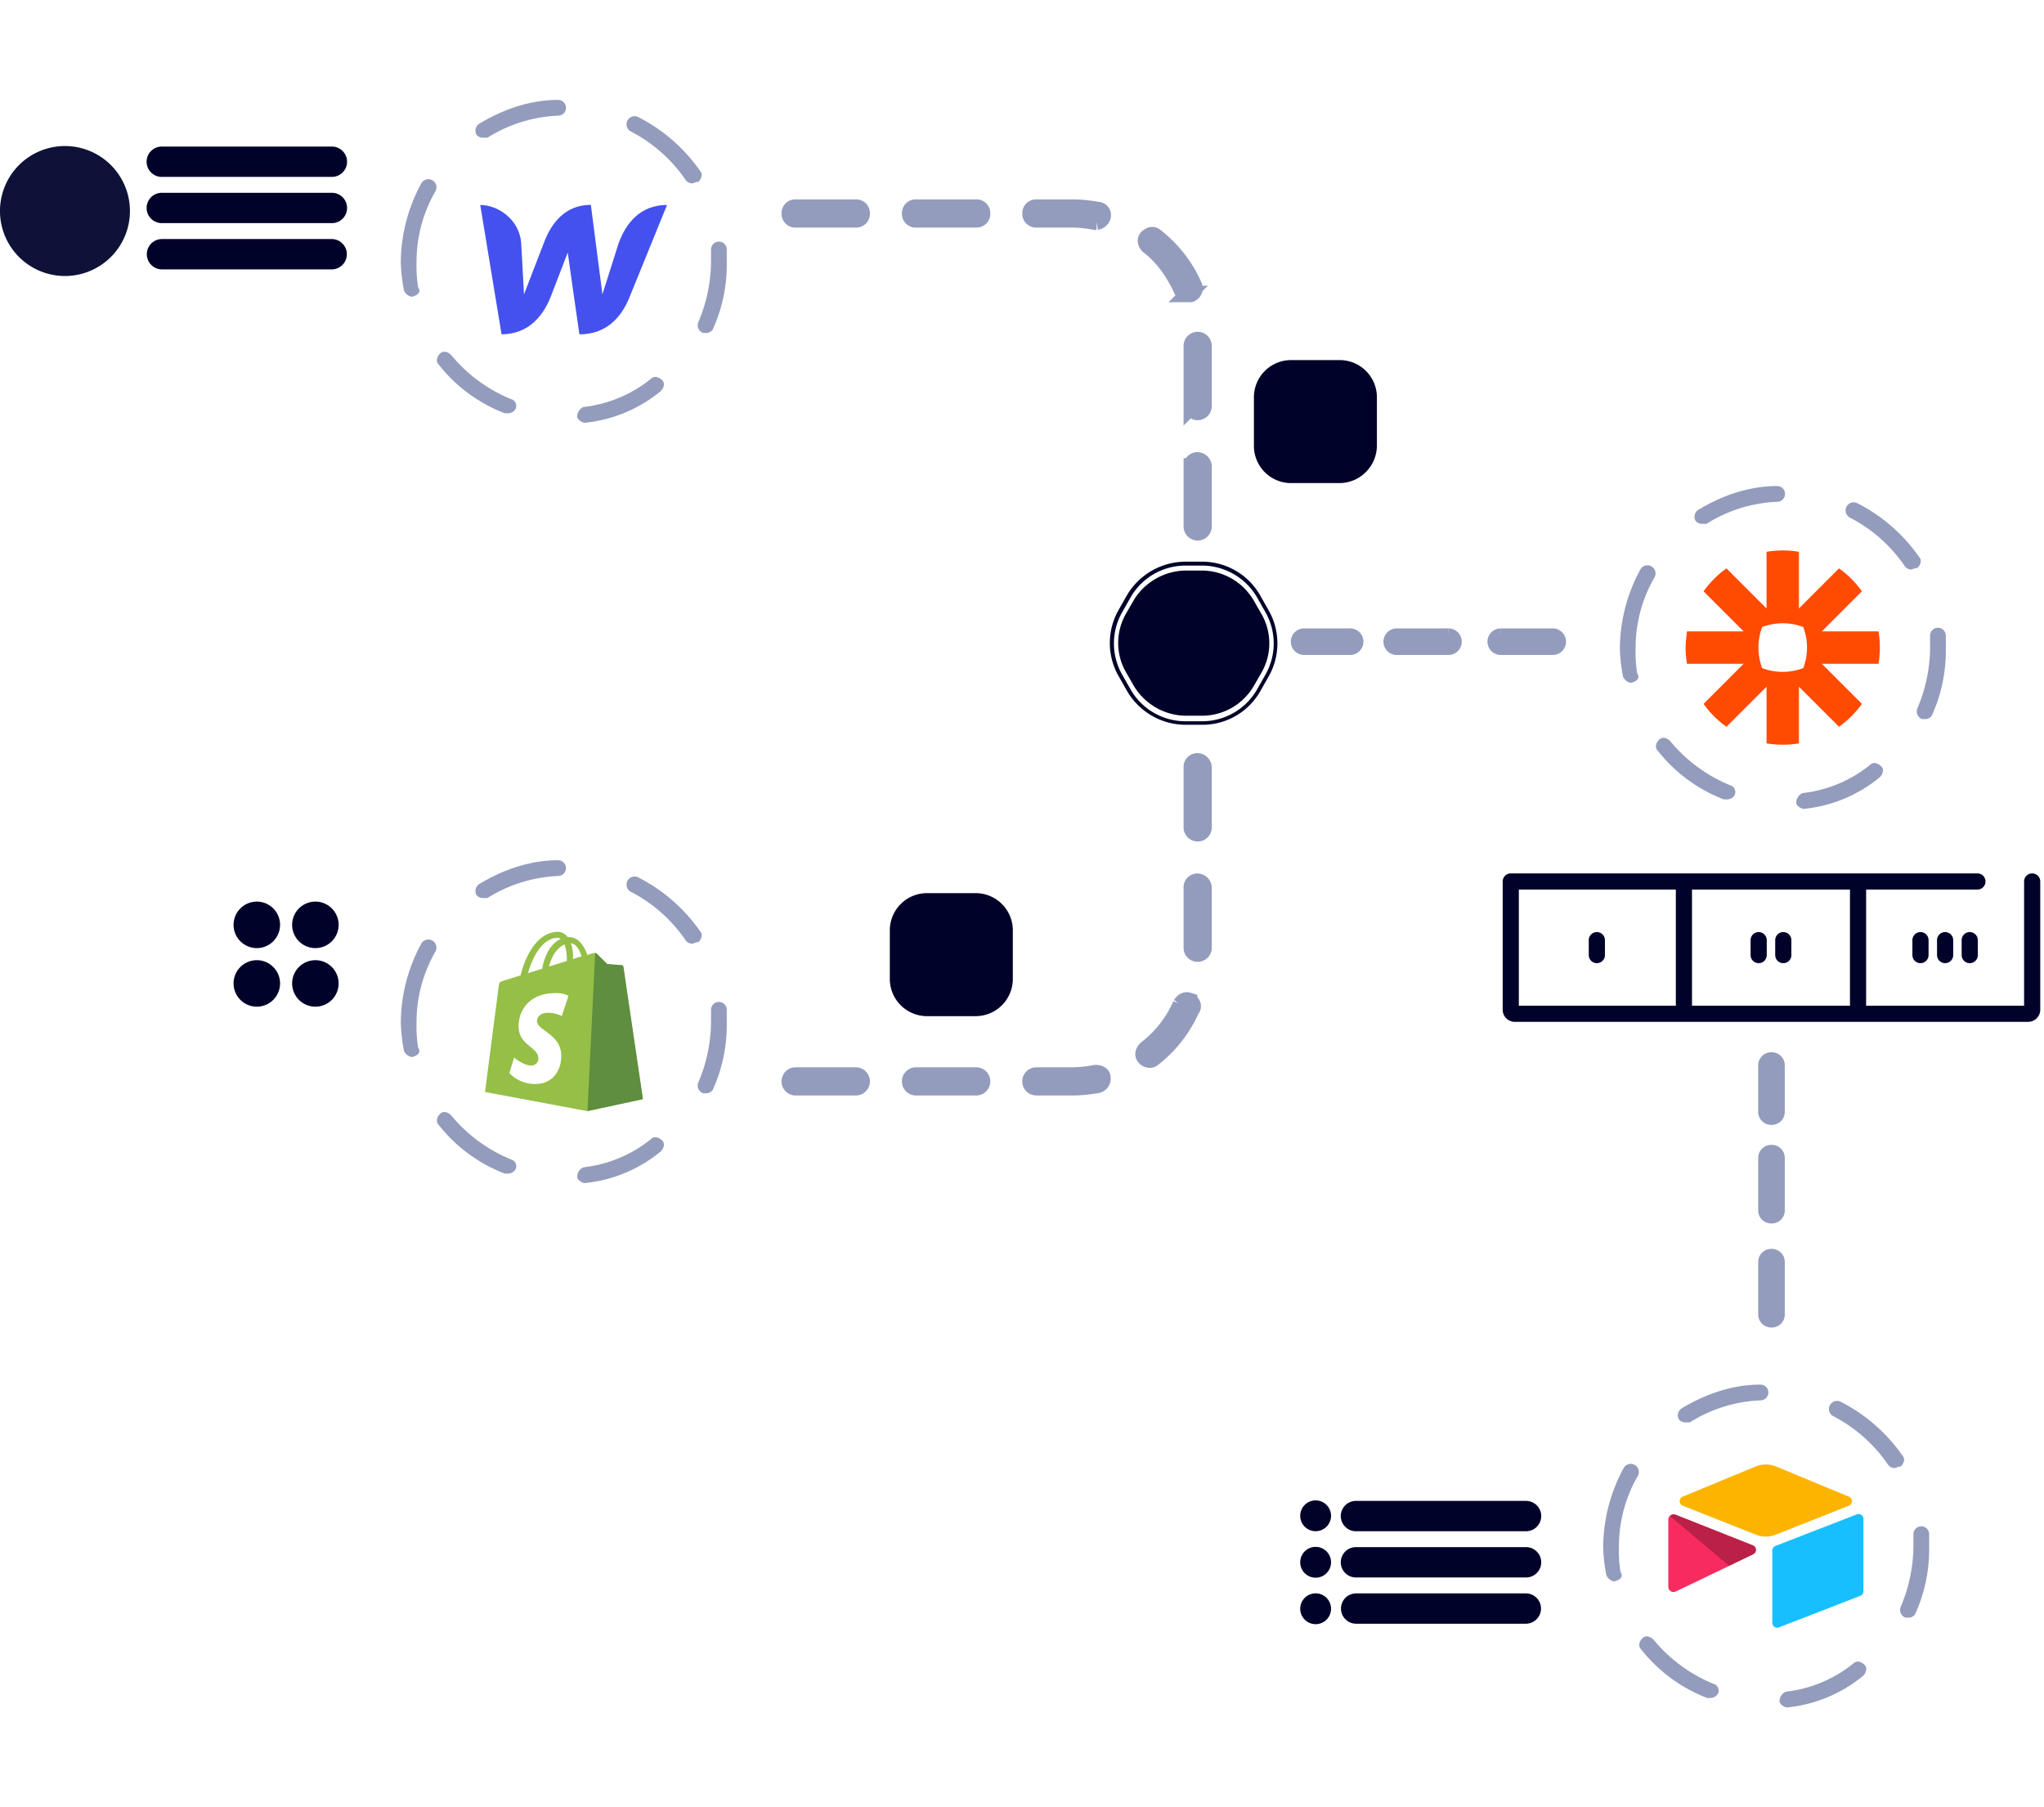 <svg xmlns="http://www.w3.org/2000/svg" xmlns:xlink="http://www.w3.org/1999/xlink" width="632.251" height="558.828" viewBox="0 0 632.251 558.828">
  <defs>
    <filter id="Path_177" x="470.778" y="119.428" width="161.473" height="161.473" filterUnits="userSpaceOnUse">
      <feOffset input="SourceAlpha"/>
      <feGaussianBlur stdDeviation="7.5" result="blur"/>
      <feFlood flood-opacity="0.161"/>
      <feComposite operator="in" in2="blur"/>
      <feComposite in="SourceGraphic"/>
    </filter>
    <filter id="Path_177-2" x="93.697" y="0" width="161.473" height="161.473" filterUnits="userSpaceOnUse">
      <feOffset input="SourceAlpha"/>
      <feGaussianBlur stdDeviation="7.5" result="blur-2"/>
      <feFlood flood-opacity="0.161"/>
      <feComposite operator="in" in2="blur-2"/>
      <feComposite in="SourceGraphic"/>
    </filter>
    <filter id="Path_177-3" x="465.618" y="397.355" width="161.473" height="161.473" filterUnits="userSpaceOnUse">
      <feOffset input="SourceAlpha"/>
      <feGaussianBlur stdDeviation="7.5" result="blur-3"/>
      <feFlood flood-opacity="0.161"/>
      <feComposite operator="in" in2="blur-3"/>
      <feComposite in="SourceGraphic"/>
    </filter>
    <filter id="Path_177-4" x="93.697" y="235.169" width="161.473" height="161.473" filterUnits="userSpaceOnUse">
      <feOffset input="SourceAlpha"/>
      <feGaussianBlur stdDeviation="7.5" result="blur-4"/>
      <feFlood flood-opacity="0.161"/>
      <feComposite operator="in" in2="blur-4"/>
      <feComposite in="SourceGraphic"/>
    </filter>
  </defs>
  <g id="Group_52" data-name="Group 52" transform="translate(-1893 -1915.653)">
    <path id="Path_186" data-name="Path 186" d="M350.383,621.857a7.191,7.191,0,1,1-7.191-7.191A7.191,7.191,0,0,1,350.383,621.857Z" transform="translate(1647.363 1597.974)" fill="#000229" fill-rule="evenodd"/>
    <g id="Group_47" data-name="Group 47" transform="translate(2386.278 2057.581)">
      <g id="Group_41" data-name="Group 41" transform="translate(0 0)">
        <g transform="matrix(1, 0, 0, 1, -493.28, -141.93)" filter="url(#Path_177)">
          <path id="Path_177-5" data-name="Path 177" d="M519.882,389.626H435.059A15.672,15.672,0,0,1,419.234,373.8V288.978a15.672,15.672,0,0,1,15.825-15.825h84.822a15.672,15.672,0,0,1,15.825,15.825V373.8A15.672,15.672,0,0,1,519.882,389.626Z" transform="translate(74.04 -131.23)" fill="#fff"/>
        </g>
        <path id="Path_178" data-name="Path 178" d="M544.914,442.553c-.974,0-2.435-.974-2.435-1.948a3.289,3.289,0,0,1,1.948-2.923,40.342,40.342,0,0,0,20.944-8.768c.974-.974,2.435-.487,3.41.487s.487,2.435-.487,3.409A43.829,43.829,0,0,1,544.914,442.553Zm-23.867-2.922h-.974a47.9,47.9,0,0,1-20.458-15.1c-.974-.974-.487-2.435.487-3.409s2.435-.487,3.41.487a47.11,47.11,0,0,0,18.509,13.639,2.17,2.17,0,0,1,1.461,2.922A2.679,2.679,0,0,1,521.047,439.631Zm61.372-24.842h-.974a2.515,2.515,0,0,1-1.461-3.409,48.487,48.487,0,0,0,3.9-18.509v-3.9a2.435,2.435,0,1,1,4.87,0v4.384a48.226,48.226,0,0,1-4.383,20.457A2.531,2.531,0,0,1,582.419,414.79Zm-91.084-11.2a3.237,3.237,0,0,1-2.435-1.948,53.656,53.656,0,0,1-.974-8.768,51.762,51.762,0,0,1,6.332-24.354,2.507,2.507,0,1,1,4.384,2.435,43.465,43.465,0,0,0-5.845,21.918,41.892,41.892,0,0,0,.487,7.794c.974,1.461,0,2.435-1.949,2.922Zm86.7-35.069a2.532,2.532,0,0,1-1.949-.975,46.175,46.175,0,0,0-17.047-15.1,2.507,2.507,0,1,1,2.435-4.384,52.111,52.111,0,0,1,19,16.561c.975.975.487,2.436-.487,3.41C579.01,368.03,578.523,368.518,578.036,368.518Zm-64.781-14.125a2.53,2.53,0,0,1-1.948-.975,2.567,2.567,0,0,1,.974-3.409c7.306-4.384,15.587-7.306,24.354-7.306a2.436,2.436,0,0,1,0,4.871,44.543,44.543,0,0,0-21.918,6.819Z" transform="translate(-480.147 -334.301)" fill="#939cbc"/>
      </g>
      <path id="Zapier_logo_1_" data-name="Zapier_logo (1)" d="M311.07,30.335a17.988,17.988,0,0,1-1.155,6.343,18.01,18.01,0,0,1-6.343,1.154h-.026a18,18,0,0,1-6.346-1.155,17.968,17.968,0,0,1-1.154-6.343v-.028a17.987,17.987,0,0,1,1.152-6.343,17.952,17.952,0,0,1,6.345-1.154h.025a17.922,17.922,0,0,1,6.343,1.154,17.957,17.957,0,0,1,1.154,6.343v.028h0Zm22.113-5.022H315.648l12.4-12.4a30.163,30.163,0,0,0-7.081-7.08l-12.4,12.4V.7a30.185,30.185,0,0,0-4.99-.418h-.032A30.09,30.09,0,0,0,298.553.7V18.234l-12.4-12.4a30,30,0,0,0-3.832,3.243l-.006.006a30.227,30.227,0,0,0-3.241,3.832l12.4,12.4H273.935s-.417,3.294-.417,5v.021a30.046,30.046,0,0,0,.418,5h17.539l-12.4,12.4a30.254,30.254,0,0,0,7.082,7.082l12.4-12.4V59.945a30.318,30.318,0,0,0,4.984.417h.043a30.31,30.31,0,0,0,4.984-.417V42.409l12.4,12.4a30.276,30.276,0,0,0,3.835-3.243h0a30.335,30.335,0,0,0,3.24-3.835l-12.4-12.4h17.539a30.153,30.153,0,0,0,.415-4.986V30.3a30.194,30.194,0,0,0-.415-4.984v0Z" transform="translate(-245.399 28.046)" fill="#ff4a00"/>
    </g>
    <g id="Group_46" data-name="Group 46" transform="translate(2009.197 1938.153)">
      <g id="Group_42" data-name="Group 42" transform="translate(0 0)">
        <g transform="matrix(1, 0, 0, 1, -116.2, -22.5)" filter="url(#Path_177-2)">
          <path id="Path_177-6" data-name="Path 177" d="M519.882,389.626H435.059A15.672,15.672,0,0,1,419.234,373.8V288.978a15.672,15.672,0,0,1,15.825-15.825h84.822a15.672,15.672,0,0,1,15.825,15.825V373.8A15.672,15.672,0,0,1,519.882,389.626Z" transform="translate(-303.04 -250.65)" fill="#fff"/>
        </g>
        <path id="Path_178-2" data-name="Path 178" d="M544.914,442.553c-.974,0-2.435-.974-2.435-1.948a3.289,3.289,0,0,1,1.948-2.923,40.342,40.342,0,0,0,20.944-8.768c.974-.974,2.435-.487,3.41.487s.487,2.435-.487,3.409A43.829,43.829,0,0,1,544.914,442.553Zm-23.867-2.922h-.974a47.9,47.9,0,0,1-20.458-15.1c-.974-.974-.487-2.435.487-3.409s2.435-.487,3.41.487a47.11,47.11,0,0,0,18.509,13.639,2.17,2.17,0,0,1,1.461,2.922A2.679,2.679,0,0,1,521.047,439.631Zm61.372-24.842h-.974a2.515,2.515,0,0,1-1.461-3.409,48.487,48.487,0,0,0,3.9-18.509v-3.9a2.435,2.435,0,1,1,4.87,0v4.384a48.226,48.226,0,0,1-4.383,20.457A2.531,2.531,0,0,1,582.419,414.79Zm-91.084-11.2a3.237,3.237,0,0,1-2.435-1.948,53.656,53.656,0,0,1-.974-8.768,51.762,51.762,0,0,1,6.332-24.354,2.507,2.507,0,1,1,4.384,2.435,43.465,43.465,0,0,0-5.845,21.918,41.892,41.892,0,0,0,.487,7.794c.974,1.461,0,2.435-1.949,2.922Zm86.7-35.069a2.532,2.532,0,0,1-1.949-.975,46.175,46.175,0,0,0-17.047-15.1,2.507,2.507,0,1,1,2.435-4.384,52.111,52.111,0,0,1,19,16.561c.975.975.487,2.436-.487,3.41C579.01,368.03,578.523,368.518,578.036,368.518Zm-64.781-14.125a2.53,2.53,0,0,1-1.948-.975,2.567,2.567,0,0,1,.974-3.409c7.306-4.384,15.587-7.306,24.354-7.306a2.436,2.436,0,0,1,0,4.871,44.543,44.543,0,0,0-21.918,6.819Z" transform="translate(-480.147 -334.301)" fill="#939cbc"/>
      </g>
      <path id="Webflow_logo_2_" data-name="Webflow_logo (2)" d="M42.857,63.729s-4.685,14.714-5.067,15.928C37.652,78.408,34.216,52,34.216,52c-7.982,0-12.25,5.691-14.506,11.695,0,0-5.691,14.748-6.177,16-.035-1.145-.868-15.824-.868-15.824C12.18,56.511,5.448,52.035,0,52.035L6.593,92.046c8.363-.035,12.875-5.691,15.234-11.695,0,0,5.032-13.013,5.24-13.6.035.555,3.609,25.3,3.609,25.3,8.4,0,12.909-5.309,15.338-11.1L57.779,52.035C49.485,52.035,45.113,57.691,42.857,63.729Z" transform="translate(32.351 -11.141)" fill="#4451ef"/>
    </g>
    <g id="Group_48" data-name="Group 48" transform="translate(2381.118 2335.508)">
      <g id="Group_44" data-name="Group 44" transform="translate(0 0)">
        <g transform="matrix(1, 0, 0, 1, -488.12, -419.85)" filter="url(#Path_177-3)">
          <path id="Path_177-7" data-name="Path 177" d="M519.882,389.626H435.059A15.672,15.672,0,0,1,419.234,373.8V288.978a15.672,15.672,0,0,1,15.825-15.825h84.822a15.672,15.672,0,0,1,15.825,15.825V373.8A15.672,15.672,0,0,1,519.882,389.626Z" transform="translate(68.88 146.7)" fill="#fff"/>
        </g>
        <path id="Path_178-3" data-name="Path 178" d="M544.914,442.553c-.974,0-2.435-.974-2.435-1.948a3.289,3.289,0,0,1,1.948-2.923,40.342,40.342,0,0,0,20.944-8.768c.974-.974,2.435-.487,3.41.487s.487,2.435-.487,3.409A43.829,43.829,0,0,1,544.914,442.553Zm-23.867-2.922h-.974a47.9,47.9,0,0,1-20.458-15.1c-.974-.974-.487-2.435.487-3.409s2.435-.487,3.41.487a47.11,47.11,0,0,0,18.509,13.639,2.17,2.17,0,0,1,1.461,2.922A2.679,2.679,0,0,1,521.047,439.631Zm61.372-24.842h-.974a2.515,2.515,0,0,1-1.461-3.409,48.487,48.487,0,0,0,3.9-18.509v-3.9a2.435,2.435,0,1,1,4.87,0v4.384a48.226,48.226,0,0,1-4.383,20.457A2.531,2.531,0,0,1,582.419,414.79Zm-91.084-11.2a3.237,3.237,0,0,1-2.435-1.948,53.656,53.656,0,0,1-.974-8.768,51.762,51.762,0,0,1,6.332-24.354,2.507,2.507,0,1,1,4.384,2.435,43.465,43.465,0,0,0-5.845,21.918,41.892,41.892,0,0,0,.487,7.794c.974,1.461,0,2.435-1.949,2.922Zm86.7-35.069a2.532,2.532,0,0,1-1.949-.975,46.175,46.175,0,0,0-17.047-15.1,2.507,2.507,0,1,1,2.435-4.384,52.111,52.111,0,0,1,19,16.561c.975.975.487,2.436-.487,3.41C579.01,368.03,578.523,368.518,578.036,368.518Zm-64.781-14.125a2.53,2.53,0,0,1-1.948-.975,2.567,2.567,0,0,1,.974-3.409c7.306-4.384,15.587-7.306,24.354-7.306a2.436,2.436,0,0,1,0,4.871,44.543,44.543,0,0,0-21.918,6.819Z" transform="translate(-480.147 -334.301)" fill="#939cbc"/>
      </g>
      <g id="Airtable_Logo_1_" data-name="Airtable_Logo (1)" transform="translate(27.928 33.118)">
        <path id="Path_169" data-name="Path 169" d="M33.746.636l-22.5,9.312a1.508,1.508,0,0,0,.021,2.795L33.86,21.7a8.384,8.384,0,0,0,6.182,0l22.6-8.962a1.507,1.507,0,0,0,.02-2.794L40.158.636a8.385,8.385,0,0,0-6.412,0" transform="translate(-6.793 0.002)" fill="#fcb400"/>
        <path id="Path_170" data-name="Path 170" d="M94.273,56.172V78.559a1.508,1.508,0,0,0,2.063,1.4l25.181-9.774a1.507,1.507,0,0,0,.952-1.4V46.4a1.508,1.508,0,0,0-2.063-1.4L95.225,54.771a1.508,1.508,0,0,0-.952,1.4" transform="translate(-62.109 -29.574)" fill="#18bfff"/>
        <path id="Path_171" data-name="Path 171" d="M26.283,57.51,18.81,61.119l-.759.367L2.276,69.044A1.6,1.6,0,0,1,0,67.687V46.675a1.4,1.4,0,0,1,.482-1.01,1.714,1.714,0,0,1,.382-.287,1.607,1.607,0,0,1,1.372-.106l23.922,9.479a1.509,1.509,0,0,1,.126,2.759" transform="translate(0 -29.757)" fill="#f82b60"/>
        <path id="Path_172" data-name="Path 172" d="M27.215,57.51l-7.473,3.608L1.414,45.665a1.714,1.714,0,0,1,.382-.286,1.607,1.607,0,0,1,1.372-.106l23.922,9.479a1.509,1.509,0,0,1,.126,2.759" transform="translate(-0.932 -29.757)" fill="rgba(0,0,0,0.25)"/>
      </g>
    </g>
    <g id="Group_45" data-name="Group 45" transform="translate(2009.197 2173.322)">
      <g id="Group_43" data-name="Group 43" transform="translate(0 0)">
        <g transform="matrix(1, 0, 0, 1, -116.2, -257.67)" filter="url(#Path_177-4)">
          <path id="Path_177-8" data-name="Path 177" d="M519.882,389.626H435.059A15.672,15.672,0,0,1,419.234,373.8V288.978a15.672,15.672,0,0,1,15.825-15.825h84.822a15.672,15.672,0,0,1,15.825,15.825V373.8A15.672,15.672,0,0,1,519.882,389.626Z" transform="translate(-303.04 -15.48)" fill="#fff"/>
        </g>
        <path id="Path_178-4" data-name="Path 178" d="M544.914,442.553c-.974,0-2.435-.974-2.435-1.948a3.289,3.289,0,0,1,1.948-2.923,40.342,40.342,0,0,0,20.944-8.768c.974-.974,2.435-.487,3.41.487s.487,2.435-.487,3.409A43.829,43.829,0,0,1,544.914,442.553Zm-23.867-2.922h-.974a47.9,47.9,0,0,1-20.458-15.1c-.974-.974-.487-2.435.487-3.409s2.435-.487,3.41.487a47.11,47.11,0,0,0,18.509,13.639,2.17,2.17,0,0,1,1.461,2.922A2.679,2.679,0,0,1,521.047,439.631Zm61.372-24.842h-.974a2.515,2.515,0,0,1-1.461-3.409,48.487,48.487,0,0,0,3.9-18.509v-3.9a2.435,2.435,0,1,1,4.87,0v4.384a48.226,48.226,0,0,1-4.383,20.457A2.531,2.531,0,0,1,582.419,414.79Zm-91.084-11.2a3.237,3.237,0,0,1-2.435-1.948,53.656,53.656,0,0,1-.974-8.768,51.762,51.762,0,0,1,6.332-24.354,2.507,2.507,0,1,1,4.384,2.435,43.465,43.465,0,0,0-5.845,21.918,41.892,41.892,0,0,0,.487,7.794c.974,1.461,0,2.435-1.949,2.922Zm86.7-35.069a2.532,2.532,0,0,1-1.949-.975,46.175,46.175,0,0,0-17.047-15.1,2.507,2.507,0,1,1,2.435-4.384,52.111,52.111,0,0,1,19,16.561c.975.975.487,2.436-.487,3.41C579.01,368.03,578.523,368.518,578.036,368.518Zm-64.781-14.125a2.53,2.53,0,0,1-1.948-.975,2.567,2.567,0,0,1,.974-3.409c7.306-4.384,15.587-7.306,24.354-7.306a2.436,2.436,0,0,1,0,4.871,44.543,44.543,0,0,0-21.918,6.819Z" transform="translate(-480.147 -334.301)" fill="#939cbc"/>
      </g>
      <g id="Shopify_logo_2018" transform="translate(33.825 30.538)">
        <path id="Path_173" data-name="Path 173" d="M42.653,319.486a.483.483,0,0,0-.487-.422c-.195,0-4.451-.325-4.451-.325s-2.956-2.956-3.314-3.249a1.363,1.363,0,0,0-1.2-.162c-.032,0-.65.195-1.657.52-1.007-2.891-2.729-5.523-5.815-5.523h-.292a3.777,3.777,0,0,0-2.859-1.624c-7.147,0-10.591,8.934-11.663,13.482-2.794.877-4.776,1.462-5,1.559-1.559.487-1.592.52-1.787,1.982-.162,1.1-4.223,32.52-4.223,32.52l31.61,5.913,17.153-3.7C48.7,360.387,42.686,319.778,42.653,319.486ZM29.788,316.3c-.78.227-1.722.52-2.664.845v-.585a12.479,12.479,0,0,0-.65-4.321C28.1,312.436,29.106,314.223,29.788,316.3Zm-5.3-3.7a13.609,13.609,0,0,1,.715,4.808v.325c-1.754.552-3.606,1.1-5.523,1.722C20.757,315.36,22.8,313.346,24.493,312.6Zm-2.079-2.014a1.552,1.552,0,0,1,.91.325c-2.307,1.072-4.743,3.768-5.75,9.226-1.527.487-2.989.91-4.386,1.364C14.357,317.342,17.281,310.584,22.414,310.584Z" transform="translate(0.1 -308.7)" fill="#95bf47"/>
        <path id="Path_174" data-name="Path 174" d="M108.058,332.568c-.195,0-4.451-.325-4.451-.325s-2.956-2.956-3.314-3.249a.629.629,0,0,0-.422-.195L97.5,377.726l17.153-3.7s-6.01-40.674-6.043-40.966A.879.879,0,0,0,108.058,332.568Z" transform="translate(-65.792 -322.27)" fill="#5e8e3e"/>
        <path id="Path_175" data-name="Path 175" d="M41.39,367.91l-2.079,6.27a9.772,9.772,0,0,0-4.126-1.007c-3.346,0-3.509,2.112-3.509,2.631,0,2.859,7.472,3.963,7.472,10.688,0,5.3-3.346,8.707-7.862,8.707a10.823,10.823,0,0,1-8.187-3.379l1.462-4.808s2.859,2.469,5.263,2.469a2.134,2.134,0,0,0,2.242-2.144c0-3.736-6.108-3.9-6.108-10.071,0-5.165,3.7-10.169,11.208-10.169A8.674,8.674,0,0,1,41.39,367.91Z" transform="translate(-15.563 -348.126)" fill="#fff"/>
      </g>
    </g>
    <g id="Group_50" data-name="Group 50" transform="translate(2294.739 2112.517)">
      <path id="Path_181" data-name="Path 181" d="M1034.5,186.193h14.242a1.609,1.609,0,1,1,0,3.217H1034.5a1.609,1.609,0,0,1,0-3.217Z" transform="translate(-1032.893 -186.193)" fill="#939cbc" stroke="#939cbc" stroke-width="5" fill-rule="evenodd"/>
      <path id="Path_182" data-name="Path 182" d="M958.312,186.193H942.226a1.609,1.609,0,0,0,0,3.217h16.085a1.609,1.609,0,0,0,0-3.217Zm16.085,0h16.085a1.609,1.609,0,1,1,0,3.217H974.4a1.609,1.609,0,0,1,0-3.217Z" transform="translate(-911.968 -186.193)" fill="#939cbc" stroke="#939cbc" stroke-width="5" fill-rule="evenodd"/>
    </g>
    <path id="Path_184" data-name="Path 184" d="M350.383,621.857a7.191,7.191,0,1,1-7.191-7.191A7.191,7.191,0,0,1,350.383,621.857Z" transform="translate(1647.363 1579.856)" fill="#000229" fill-rule="evenodd"/>
    <path id="Path_185" data-name="Path 185" d="M376.193,634.762a20.1,20.1,0,1,1-20.1-20.1A20.1,20.1,0,0,1,376.193,634.762Z" transform="translate(1557 1346.161)" fill="#0f1238" fill-rule="evenodd"/>
    <g id="UI_Element_32" data-name="UI Element 32" transform="translate(2357.81 2185.798)">
      <path id="Path_187" data-name="Path 187" d="M31.748,243.914H190.533a3.752,3.752,0,0,0,3.749-3.748V200.5a2.5,2.5,0,0,0-5,0v38.418H140.42V203h34.427a2.5,2.5,0,1,0,0-5H30.5a2.5,2.5,0,0,0-2.486,2.243A2.529,2.529,0,0,0,28,200.5v39.667A3.752,3.752,0,0,0,31.748,243.914ZM135.423,203H86.559v35.919h48.864ZM33,203H81.561v35.919H33Z" transform="translate(-28 -198)" fill="#000229" fill-rule="evenodd"/>
      <path id="Path_188" data-name="Path 188" d="M204.148,325.178a2.5,2.5,0,0,0,5,0v-4.619a2.5,2.5,0,1,0-5,0Zm57.672,0a2.5,2.5,0,0,0,5,0v-4.619a2.5,2.5,0,0,0-5,0Zm-5.118,2.5a2.5,2.5,0,0,1-2.5-2.5v-4.619a2.5,2.5,0,1,1,5,0v4.619A2.5,2.5,0,0,1,256.7,327.677Zm55.171-2.5a2.5,2.5,0,1,0,5,0v-4.619a2.5,2.5,0,1,0-5,0Zm-5.118,2.5a2.5,2.5,0,0,1-2.5-2.5v-4.619a2.5,2.5,0,0,1,5,0v4.619A2.5,2.5,0,0,1,306.756,327.677Zm12.735-2.5a2.5,2.5,0,1,0,5,0v-4.619a2.5,2.5,0,1,0-5,0Z" transform="translate(-177.52 -299.911)" fill="#000229" fill-rule="evenodd"/>
    </g>
    <path id="Path_189" data-name="Path 189" d="M14.3,57.308a4.692,4.692,0,0,0,9.384,0V4.688a4.692,4.692,0,0,0-9.384,0ZM4.692,62A4.69,4.69,0,0,1,0,57.308V4.688a4.692,4.692,0,0,1,9.384,0v52.62A4.69,4.69,0,0,1,4.692,62Zm23.914-4.688a4.692,4.692,0,0,0,9.383,0V4.688a4.692,4.692,0,0,0-9.383,0Z" transform="translate(2000.35 1960.984) rotate(90)" fill="#000229" fill-rule="evenodd"/>
    <path id="Path_194" data-name="Path 194" d="M20.478,0H1.862A1.759,1.759,0,0,0,0,1.862,1.759,1.759,0,0,0,1.862,3.724H20.478A1.759,1.759,0,0,0,22.34,1.862,1.759,1.759,0,0,0,20.478,0ZM124.362,173.131a1.757,1.757,0,0,1,1.856-1.862,2,2,0,0,1,1.864,1.862v18.617a1.86,1.86,0,1,1-3.72,0Zm0,37.234a1.757,1.757,0,0,1,1.856-1.862,2,2,0,0,1,1.864,1.862V228.98a1.86,1.86,0,1,1-3.72,0ZM87.869,268.449a41,41,0,0,0,6.7-.745c1.12,0,2.232.373,2.232,1.49a2.037,2.037,0,0,1-1.488,2.233l-.867.126a44.063,44.063,0,0,1-6.581.619H76.325a1.861,1.861,0,0,1,0-3.723Zm-86.007,0H20.478a1.862,1.862,0,0,1,0,3.724H1.862a1.862,1.862,0,0,1,0-3.724Zm55.849,0H39.094a1.862,1.862,0,0,0,0,3.724H57.71a1.862,1.862,0,1,0,0-3.724Zm65.9-23.087c-1.12-.373-1.864,0-2.608,1.117a34.9,34.9,0,0,1-10.792,13.776c-.752.745-1.12,1.861-.376,2.606a1.94,1.94,0,0,0,1.488.745,1.372,1.372,0,0,0,1.12-.373,39.71,39.71,0,0,0,11.911-15.265C125.1,247.224,124.73,246.107,123.611,245.363Zm.752-165.313a1.757,1.757,0,0,1,1.856-1.861,2,2,0,0,1,1.864,1.861V98.666a1.86,1.86,0,1,1-3.72,0Zm0-18.617a1.86,1.86,0,1,0,3.72,0V42.817a1.86,1.86,0,1,0-3.72,0Zm-1.12-34.626a2.055,2.055,0,0,1-1.864-1.117c-2.6-5.585-5.952-10.425-10.423-13.776-.744-.745-1.112-1.862-.368-2.606s1.856-1.117,2.608-.373A39.713,39.713,0,0,1,125.106,24.2a1.925,1.925,0,0,1-1.12,2.606ZM94.457.621h-.008A44.062,44.062,0,0,0,87.869,0H76.325a1.757,1.757,0,0,0-1.856,1.862,1.757,1.757,0,0,0,1.856,1.862H87.869a41,41,0,0,1,6.7.745h.376A2.46,2.46,0,0,0,96.8,2.979,1.638,1.638,0,0,0,95.316.745L94.764.666ZM39.094,0H57.71a1.759,1.759,0,0,1,1.864,1.862A1.759,1.759,0,0,1,57.71,3.724H39.094a1.759,1.759,0,0,1-1.861-1.862A1.759,1.759,0,0,1,39.094,0Z" transform="translate(2137.243 1979.82)" fill="#939cbc" stroke="#939cbc" stroke-width="5" fill-rule="evenodd"/>
    <g id="Group_49" data-name="Group 49" transform="translate(2236.293 2089.38)">
      <path id="Path_183" data-name="Path 183" d="M87.713,129.448h5.2a20.525,20.525,0,0,0,17.9-10.283l2.541-4.476a20.649,20.649,0,0,0,0-20.808L110.82,89.4A20.636,20.636,0,0,0,92.915,79h-5.2A21.138,21.138,0,0,0,69.687,89.283L67.147,93.76a20.649,20.649,0,0,0,0,20.808l2.541,4.476A20.98,20.98,0,0,0,87.713,129.448ZM70.776,90.009a19.563,19.563,0,0,1,16.937-9.8h5.2a19.711,19.711,0,0,1,16.937,9.8l2.541,4.476a19.562,19.562,0,0,1,0,19.6l-2.541,4.476a19.563,19.563,0,0,1-16.937,9.8h-5.2a19.563,19.563,0,0,1-16.937-9.8l-2.541-4.476a19.563,19.563,0,0,1,0-19.6Z" transform="translate(-64.334 -79)" fill="#000229" fill-rule="evenodd"/>
      <path id="Path_193" data-name="Path 193" d="M85.418,123.912h4.691a18.555,18.555,0,0,0,16.147-9.155l2.291-3.985a18.179,18.179,0,0,0,0-18.525l-2.291-3.985A18.654,18.654,0,0,0,90.109,79H85.418a19.156,19.156,0,0,0-12.424,4.632,18.671,18.671,0,0,0-3.832,4.523L66.871,92.14a18.179,18.179,0,0,0,0,18.525l2.291,3.985A18.967,18.967,0,0,0,85.418,123.912Z" transform="translate(-61.752 -76.26)" fill="#000229" fill-rule="evenodd"/>
    </g>
    <path id="Path_195" data-name="Path 195" d="M477.129,460H462.306A11.5,11.5,0,0,1,450.7,448.39V433.566a11.5,11.5,0,0,1,11.611-11.611h14.823a11.5,11.5,0,0,1,11.611,11.611V448.39A11.5,11.5,0,0,1,477.129,460Zm97.8-164.875h14.823a11.644,11.644,0,0,0,11.611-11.611V268.691a11.5,11.5,0,0,0-11.611-11.611H574.932a11.5,11.5,0,0,0-11.611,11.611v14.823A11.5,11.5,0,0,0,574.932,295.126Z" transform="translate(1717.54 1769.95)" fill="#000229" fill-rule="evenodd"/>
    <g id="Group_51" data-name="Group 51" transform="translate(2439.35 2243.622)">
      <path id="Path_197" data-name="Path 197" d="M1.608,0H15.851a1.52,1.52,0,0,1,1.61,1.609,1.52,1.52,0,0,1-1.61,1.608H1.608A1.52,1.52,0,0,1,0,1.609,1.52,1.52,0,0,1,1.608,0Z" transform="translate(3.217) rotate(90)" fill="#939cbc" stroke="#939cbc" stroke-width="5" fill-rule="evenodd"/>
      <path id="Path_198" data-name="Path 198" d="M17.694,0H1.608A1.52,1.52,0,0,0,0,1.609,1.52,1.52,0,0,0,1.608,3.217H17.694A1.52,1.52,0,0,0,19.3,1.609,1.52,1.52,0,0,0,17.694,0ZM33.778,0H49.863a1.52,1.52,0,0,1,1.61,1.609,1.52,1.52,0,0,1-1.61,1.608H33.778A1.52,1.52,0,0,1,32.17,1.609,1.52,1.52,0,0,1,33.778,0Z" transform="translate(3.217 28.65) rotate(90)" fill="#939cbc" stroke="#939cbc" stroke-width="5" fill-rule="evenodd"/>
    </g>
    <g id="Group_53" data-name="Group 53" transform="translate(2295.184 2379.727)">
      <path id="Path_199" data-name="Path 199" d="M345.534,619.432a4.767,4.767,0,1,1-4.767-4.767A4.767,4.767,0,0,1,345.534,619.432Z" transform="translate(-336 -614.665)" fill="#000229" fill-rule="evenodd"/>
      <path id="Path_200" data-name="Path 200" d="M14.3,57.308a4.692,4.692,0,0,0,9.384,0V4.688a4.692,4.692,0,0,0-9.384,0ZM4.692,62A4.69,4.69,0,0,1,0,57.308V4.688a4.692,4.692,0,0,1,9.384,0v52.62A4.69,4.69,0,0,1,4.692,62Zm23.914-4.688a4.692,4.692,0,0,0,9.383,0V4.688a4.692,4.692,0,0,0-9.383,0Z" transform="translate(74.544 0.157) rotate(90)" fill="#000229" fill-rule="evenodd"/>
      <path id="Path_201" data-name="Path 201" d="M345.534,619.432a4.767,4.767,0,1,1-4.767-4.767A4.767,4.767,0,0,1,345.534,619.432Z" transform="translate(-336 -600.289)" fill="#000229" fill-rule="evenodd"/>
      <path id="Path_202" data-name="Path 202" d="M345.534,619.432a4.767,4.767,0,1,1-4.767-4.767A4.767,4.767,0,0,1,345.534,619.432Z" transform="translate(-336 -585.914)" fill="#000229" fill-rule="evenodd"/>
    </g>
    <path id="Path_203" data-name="Path 203" d="M350.383,621.857a7.191,7.191,0,1,1-7.191-7.191A7.191,7.191,0,0,1,350.383,621.857Z" transform="translate(1629.246 1597.974)" fill="#000229" fill-rule="evenodd"/>
    <path id="Path_204" data-name="Path 204" d="M350.383,621.857a7.191,7.191,0,1,1-7.191-7.191A7.191,7.191,0,0,1,350.383,621.857Z" transform="translate(1629.246 1579.856)" fill="#000229" fill-rule="evenodd"/>
  </g>
</svg>
